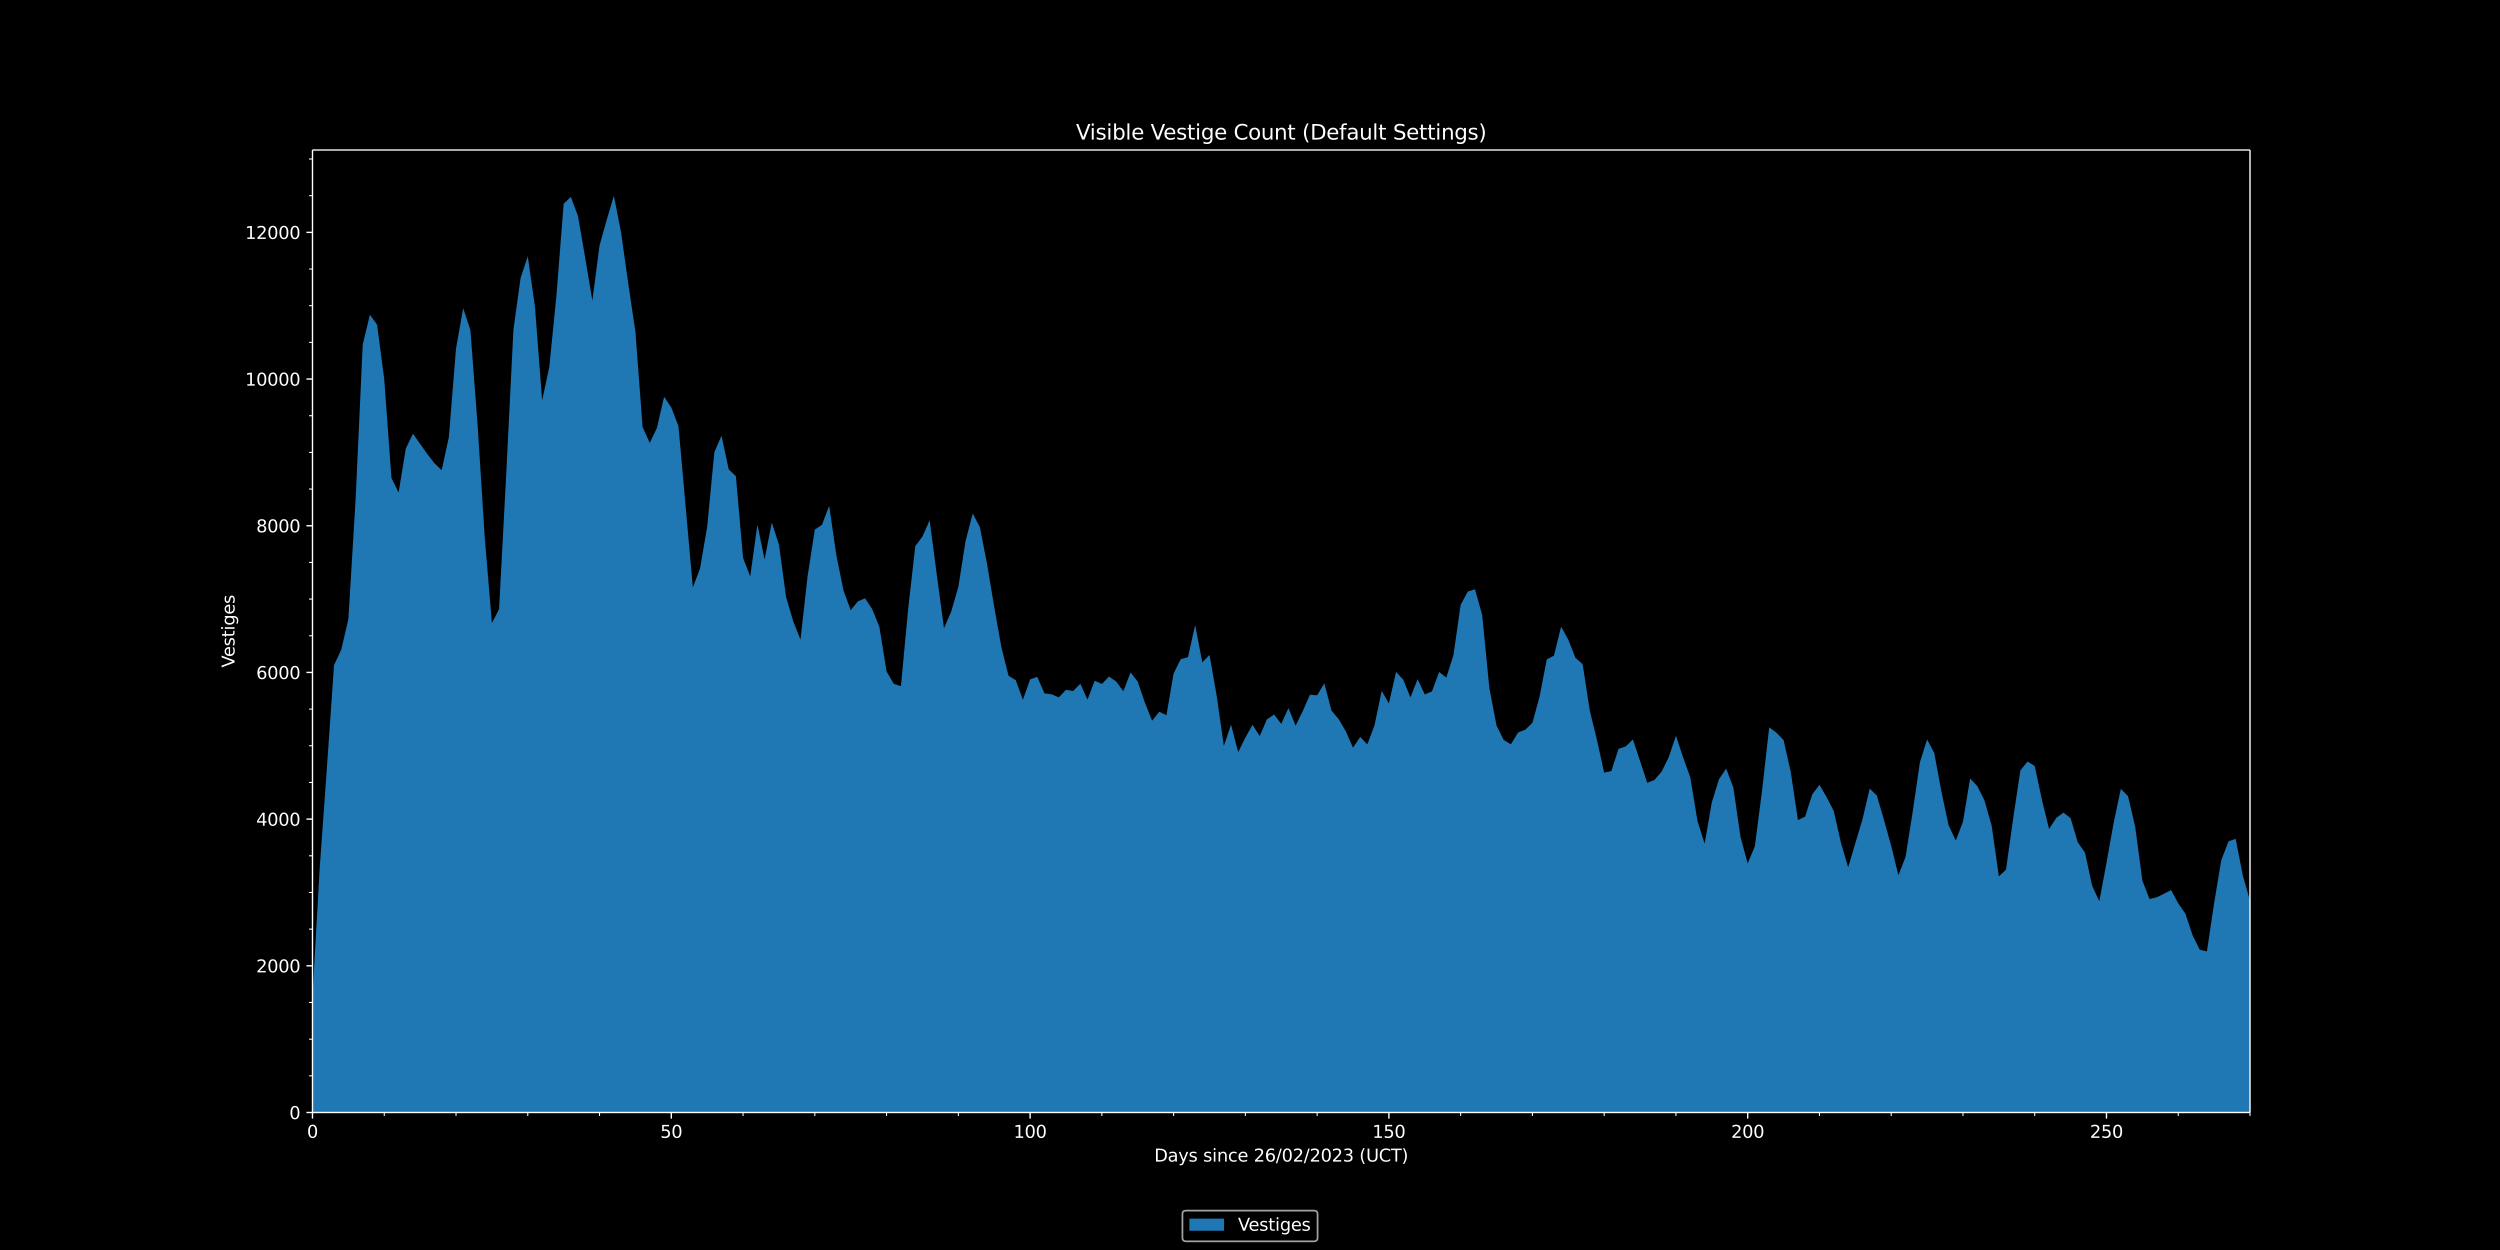<svg xmlns:xlink="http://www.w3.org/1999/xlink" width="1920" height="960" viewBox="0 0 1440 720" xmlns="http://www.w3.org/2000/svg" version="1.1"><defs><style type="text/css">*{stroke-linejoin:round;stroke-linecap:butt}</style></defs><g id="figure_1"><g id="patch_1"><path d="M 0 720 L 1440 720 L 1440 0 L 0 0 z"/></g><g id="axes_1"><g id="patch_2"><path d="M 180 640.8 L 1296 640.8 L 1296 86.4 L 180 86.4 z"/></g><g id="PolyCollection_1"><path d="M 180 573.797 L 180 640.8 L 184.133 640.8 L 188.267 640.8 L 192.4 640.8 L 196.533 640.8 L 200.667 640.8 L 204.8 640.8 L 208.933 640.8 L 213.067 640.8 L 217.2 640.8 L 221.333 640.8 L 225.467 640.8 L 229.6 640.8 L 233.733 640.8 L 237.867 640.8 L 242 640.8 L 246.133 640.8 L 250.267 640.8 L 254.4 640.8 L 258.533 640.8 L 262.667 640.8 L 266.8 640.8 L 270.933 640.8 L 275.067 640.8 L 279.2 640.8 L 283.333 640.8 L 287.467 640.8 L 291.6 640.8 L 295.733 640.8 L 299.867 640.8 L 304 640.8 L 308.133 640.8 L 312.267 640.8 L 316.4 640.8 L 320.533 640.8 L 324.667 640.8 L 328.8 640.8 L 332.933 640.8 L 337.067 640.8 L 341.2 640.8 L 345.333 640.8 L 349.467 640.8 L 353.6 640.8 L 357.733 640.8 L 361.867 640.8 L 366 640.8 L 370.133 640.8 L 374.267 640.8 L 378.4 640.8 L 382.533 640.8 L 386.667 640.8 L 390.8 640.8 L 394.933 640.8 L 399.067 640.8 L 403.2 640.8 L 407.333 640.8 L 411.467 640.8 L 415.6 640.8 L 419.733 640.8 L 423.867 640.8 L 428 640.8 L 432.133 640.8 L 436.267 640.8 L 440.4 640.8 L 444.533 640.8 L 448.667 640.8 L 452.8 640.8 L 456.933 640.8 L 461.067 640.8 L 465.2 640.8 L 469.333 640.8 L 473.467 640.8 L 477.6 640.8 L 481.733 640.8 L 485.867 640.8 L 490 640.8 L 494.133 640.8 L 498.267 640.8 L 502.4 640.8 L 506.533 640.8 L 510.667 640.8 L 514.8 640.8 L 518.933 640.8 L 523.067 640.8 L 527.2 640.8 L 531.333 640.8 L 535.467 640.8 L 539.6 640.8 L 543.733 640.8 L 547.867 640.8 L 552 640.8 L 556.133 640.8 L 560.267 640.8 L 564.4 640.8 L 568.533 640.8 L 572.667 640.8 L 576.8 640.8 L 580.933 640.8 L 585.067 640.8 L 589.2 640.8 L 593.333 640.8 L 597.467 640.8 L 601.6 640.8 L 605.733 640.8 L 609.867 640.8 L 614 640.8 L 618.133 640.8 L 622.267 640.8 L 626.4 640.8 L 630.533 640.8 L 634.667 640.8 L 638.8 640.8 L 642.933 640.8 L 647.067 640.8 L 651.2 640.8 L 655.333 640.8 L 659.467 640.8 L 663.6 640.8 L 667.733 640.8 L 671.867 640.8 L 676 640.8 L 680.133 640.8 L 684.267 640.8 L 688.4 640.8 L 692.533 640.8 L 696.667 640.8 L 700.8 640.8 L 704.933 640.8 L 709.067 640.8 L 713.2 640.8 L 717.333 640.8 L 721.467 640.8 L 725.6 640.8 L 729.733 640.8 L 733.867 640.8 L 738 640.8 L 742.133 640.8 L 746.267 640.8 L 750.4 640.8 L 754.533 640.8 L 758.667 640.8 L 762.8 640.8 L 766.933 640.8 L 771.067 640.8 L 775.2 640.8 L 779.333 640.8 L 783.467 640.8 L 787.6 640.8 L 791.733 640.8 L 795.867 640.8 L 800 640.8 L 804.133 640.8 L 808.267 640.8 L 812.4 640.8 L 816.533 640.8 L 820.667 640.8 L 824.8 640.8 L 828.933 640.8 L 833.067 640.8 L 837.2 640.8 L 841.333 640.8 L 845.467 640.8 L 849.6 640.8 L 853.733 640.8 L 857.867 640.8 L 862 640.8 L 866.133 640.8 L 870.267 640.8 L 874.4 640.8 L 878.533 640.8 L 882.667 640.8 L 886.8 640.8 L 890.933 640.8 L 895.067 640.8 L 899.2 640.8 L 903.333 640.8 L 907.467 640.8 L 911.6 640.8 L 915.733 640.8 L 919.867 640.8 L 924 640.8 L 928.133 640.8 L 932.267 640.8 L 936.4 640.8 L 940.533 640.8 L 944.667 640.8 L 948.8 640.8 L 952.933 640.8 L 957.067 640.8 L 961.2 640.8 L 965.333 640.8 L 969.467 640.8 L 973.6 640.8 L 977.733 640.8 L 981.867 640.8 L 986 640.8 L 990.133 640.8 L 994.267 640.8 L 998.4 640.8 L 1002.533 640.8 L 1006.667 640.8 L 1010.8 640.8 L 1014.933 640.8 L 1019.067 640.8 L 1023.2 640.8 L 1027.333 640.8 L 1031.467 640.8 L 1035.6 640.8 L 1039.733 640.8 L 1043.867 640.8 L 1048 640.8 L 1052.133 640.8 L 1056.267 640.8 L 1060.4 640.8 L 1064.533 640.8 L 1068.667 640.8 L 1072.8 640.8 L 1076.933 640.8 L 1081.067 640.8 L 1085.2 640.8 L 1089.333 640.8 L 1093.467 640.8 L 1097.6 640.8 L 1101.733 640.8 L 1105.867 640.8 L 1110 640.8 L 1114.133 640.8 L 1118.267 640.8 L 1122.4 640.8 L 1126.533 640.8 L 1130.667 640.8 L 1134.8 640.8 L 1138.933 640.8 L 1143.067 640.8 L 1147.2 640.8 L 1151.333 640.8 L 1155.467 640.8 L 1159.6 640.8 L 1163.733 640.8 L 1167.867 640.8 L 1172 640.8 L 1176.133 640.8 L 1180.267 640.8 L 1184.4 640.8 L 1188.533 640.8 L 1192.667 640.8 L 1196.8 640.8 L 1200.933 640.8 L 1205.067 640.8 L 1209.2 640.8 L 1213.333 640.8 L 1217.467 640.8 L 1221.6 640.8 L 1225.733 640.8 L 1229.867 640.8 L 1234 640.8 L 1238.133 640.8 L 1242.267 640.8 L 1246.4 640.8 L 1250.533 640.8 L 1254.667 640.8 L 1258.8 640.8 L 1262.933 640.8 L 1267.067 640.8 L 1271.2 640.8 L 1275.333 640.8 L 1279.467 640.8 L 1283.6 640.8 L 1287.733 640.8 L 1291.867 640.8 L 1296 640.8 L 1300.133 640.8 L 1304.267 640.8 L 1308.4 640.8 L 1312.533 640.8 L 1316.667 640.8 L 1320.8 640.8 L 1324.933 640.8 L 1324.933 515.581 L 1324.933 515.581 L 1320.8 490.655 L 1316.667 496.274 L 1312.533 491.373 L 1308.4 490.655 L 1304.267 503.456 L 1300.133 513.975 L 1296 518.791 L 1291.867 504.301 L 1287.733 483.135 L 1283.6 484.656 L 1279.467 495.429 L 1275.333 520.143 L 1271.2 547.984 L 1267.067 547.054 L 1262.933 538.732 L 1258.8 526.311 L 1254.667 520.312 L 1250.533 512.666 L 1246.4 514.82 L 1242.267 516.848 L 1238.133 517.82 L 1234 507.216 L 1229.867 476.207 L 1225.733 458.59 L 1221.6 454.407 L 1217.467 473.925 L 1213.333 497.034 L 1209.2 519.129 L 1205.067 510.173 L 1200.933 491.077 L 1196.8 485.163 L 1192.667 471.264 L 1188.533 468.053 L 1184.4 471.137 L 1180.267 477.516 L 1176.133 460.618 L 1172 441.226 L 1167.867 438.649 L 1163.733 443.761 L 1159.6 471.264 L 1155.467 500.921 L 1151.333 504.765 L 1147.2 475.615 L 1143.067 461.082 L 1138.933 452.802 L 1134.8 448.366 L 1130.667 473.334 L 1126.533 484.149 L 1122.4 475.362 L 1118.267 456.097 L 1114.133 433.706 L 1110 425.933 L 1105.867 439.072 L 1101.733 467.504 L 1097.6 493.57 L 1093.467 504.132 L 1089.333 487.191 L 1085.2 472.404 L 1081.067 458.252 L 1076.933 454.196 L 1072.8 471.94 L 1068.667 485.67 L 1064.533 499.611 L 1060.4 485.501 L 1056.267 467.208 L 1052.133 459.139 L 1048 452.084 L 1043.867 457.534 L 1039.733 470.419 L 1035.6 472.362 L 1031.467 444.606 L 1027.333 426.271 L 1023.2 422.004 L 1019.067 418.962 L 1014.933 455.421 L 1010.8 487.444 L 1006.667 497.33 L 1002.533 482.079 L 998.4 453.562 L 994.267 442.663 L 990.133 448.873 L 986 462.181 L 981.867 485.966 L 977.733 472.827 L 973.6 447.732 L 969.467 436.241 L 965.333 423.778 L 961.2 436.157 L 957.067 444.479 L 952.933 449.253 L 948.8 450.901 L 944.667 438.311 L 940.533 425.933 L 936.4 429.946 L 932.267 431.341 L 928.133 444.141 L 924 445.029 L 919.867 426.313 L 915.733 409.414 L 911.6 382.588 L 907.467 378.912 L 903.333 368.477 L 899.2 360.915 L 895.067 377.645 L 890.933 379.8 L 886.8 401.219 L 882.667 416.343 L 878.533 420.314 L 874.4 421.92 L 870.267 428.721 L 866.133 426.229 L 862 417.948 L 857.867 396.318 L 853.733 354.198 L 849.6 339.412 L 845.467 340.721 L 841.333 348.368 L 837.2 377.265 L 833.067 390.277 L 828.933 387.066 L 824.8 398.261 L 820.667 399.993 L 816.533 391.206 L 812.4 401.683 L 808.267 391.502 L 804.133 386.981 L 800 405.19 L 795.867 397.923 L 791.733 417.695 L 787.6 428.764 L 783.467 424.497 L 779.333 430.665 L 775.2 421.244 L 771.067 414.231 L 766.933 409.288 L 762.8 393.614 L 758.667 400.5 L 754.533 400.12 L 750.4 409.583 L 746.267 417.991 L 742.133 407.851 L 738 416.977 L 733.867 411.569 L 729.733 414.357 L 725.6 423.99 L 721.467 417.484 L 717.333 424.835 L 713.2 433.199 L 709.067 417.399 L 704.933 429.651 L 700.8 400.712 L 696.667 377.222 L 692.533 381.532 L 688.4 360.028 L 684.267 378.532 L 680.133 379.631 L 676 387.911 L 671.867 411.949 L 667.733 409.964 L 663.6 415.118 L 659.467 404.767 L 655.333 392.6 L 651.2 387.277 L 647.067 398.177 L 642.933 392.558 L 638.8 389.685 L 634.667 393.952 L 630.533 392.093 L 626.4 402.993 L 622.267 393.825 L 618.133 398.008 L 614 397.332 L 609.867 401.683 L 605.733 399.909 L 601.6 399.402 L 597.467 389.854 L 593.333 391.333 L 589.2 403.077 L 585.067 391.755 L 580.933 389.263 L 576.8 372.829 L 572.667 349.593 L 568.533 324.794 L 564.4 303.629 L 560.267 295.771 L 556.133 311.824 L 552 338.102 L 547.867 352.381 L 543.733 361.845 L 539.6 331.089 L 535.467 299.7 L 531.333 309.036 L 527.2 314.571 L 523.067 351.072 L 518.933 395.262 L 514.8 393.868 L 510.667 386.77 L 506.533 361.126 L 502.4 350.86 L 498.267 344.608 L 494.133 346.382 L 490 351.452 L 485.867 340.13 L 481.733 319.767 L 477.6 291.293 L 473.467 302.277 L 469.333 305.023 L 465.2 331.765 L 461.067 368.393 L 456.933 357.958 L 452.8 344.017 L 448.667 313.641 L 444.533 300.967 L 440.4 322.302 L 436.267 302.108 L 432.133 332.018 L 428 321.33 L 423.867 274.309 L 419.733 270.338 L 415.6 250.947 L 411.467 260.41 L 407.333 303.417 L 403.2 327.54 L 399.067 338.355 L 394.933 291.8 L 390.8 245.497 L 386.667 234.724 L 382.533 228.514 L 378.4 246.427 L 374.267 255.129 L 370.133 245.962 L 366 191.125 L 361.867 163.2 L 357.733 133.923 L 353.6 112.8 L 349.467 126.615 L 345.333 141.443 L 341.2 173.128 L 337.067 148.541 L 332.933 124.46 L 328.8 113.391 L 324.667 117.363 L 320.533 169.96 L 316.4 211.319 L 312.267 230.668 L 308.133 176.593 L 304 147.611 L 299.867 160.116 L 295.733 189.816 L 291.6 272.704 L 287.467 350.903 L 283.333 358.845 L 279.2 309.416 L 275.067 244.356 L 270.933 190.069 L 266.8 177.522 L 262.667 200.758 L 258.533 251.876 L 254.4 270.845 L 250.267 266.874 L 246.133 261.509 L 242 255.721 L 237.867 249.806 L 233.733 258.382 L 229.6 283.688 L 225.467 275.323 L 221.333 218.544 L 217.2 187.028 L 213.067 181.24 L 208.933 198.519 L 204.8 288.124 L 200.667 356.648 L 196.533 374.307 L 192.4 383.095 L 188.267 442.578 L 184.133 500.203 L 180 573.797 z" clip-path="url(#p19c251bfdd)" fill="#1f77b4"/></g><g id="matplotlib.axis_1"><g id="xtick_1"><g id="line2d_1"><defs><path id="m63141e4b31" d="M 0 0 L 0 3.5" stroke="#ffffff" stroke-width="0.8"/></defs><g><use xlink:href="#m63141e4b31" x="180" y="640.8" fill="#ffffff" stroke="#ffffff" stroke-width="0.8"/></g></g><g id="text_1"><g transform="translate(176.819 655.398) scale(0.1 -0.1)" fill="#ffffff"><defs><path id="DejaVuSans-30" d="M 2034 4250 Q 1547 4250 1301 3770 Q 1056 3291 1056 2328 Q 1056 1369 1301 889 Q 1547 409 2034 409 Q 2525 409 2770 889 Q 3016 1369 3016 2328 Q 3016 3291 2770 3770 Q 2525 4250 2034 4250 z M 2034 4750 Q 2819 4750 3233 4129 Q 3647 3509 3647 2328 Q 3647 1150 3233 529 Q 2819 -91 2034 -91 Q 1250 -91 836 529 Q 422 1150 422 2328 Q 422 3509 836 4129 Q 1250 4750 2034 4750 z" transform="scale(0.016)"/></defs><use xlink:href="#DejaVuSans-30"/></g></g></g><g id="xtick_2"><g id="line2d_2"><g><use xlink:href="#m63141e4b31" x="386.667" y="640.8" fill="#ffffff" stroke="#ffffff" stroke-width="0.8"/></g></g><g id="text_2"><g transform="translate(380.304 655.398) scale(0.1 -0.1)" fill="#ffffff"><defs><path id="DejaVuSans-35" d="M 691 4666 L 3169 4666 L 3169 4134 L 1269 4134 L 1269 2991 Q 1406 3038 1543 3061 Q 1681 3084 1819 3084 Q 2600 3084 3056 2656 Q 3513 2228 3513 1497 Q 3513 744 3044 326 Q 2575 -91 1722 -91 Q 1428 -91 1123 -41 Q 819 9 494 109 L 494 744 Q 775 591 1075 516 Q 1375 441 1709 441 Q 2250 441 2565 725 Q 2881 1009 2881 1497 Q 2881 1984 2565 2268 Q 2250 2553 1709 2553 Q 1456 2553 1204 2497 Q 953 2441 691 2322 L 691 4666 z" transform="scale(0.016)"/></defs><use xlink:href="#DejaVuSans-35"/><use xlink:href="#DejaVuSans-30" x="63.623"/></g></g></g><g id="xtick_3"><g id="line2d_3"><g><use xlink:href="#m63141e4b31" x="593.333" y="640.8" fill="#ffffff" stroke="#ffffff" stroke-width="0.8"/></g></g><g id="text_3"><g transform="translate(583.79 655.398) scale(0.1 -0.1)" fill="#ffffff"><defs><path id="DejaVuSans-31" d="M 794 531 L 1825 531 L 1825 4091 L 703 3866 L 703 4441 L 1819 4666 L 2450 4666 L 2450 531 L 3481 531 L 3481 0 L 794 0 L 794 531 z" transform="scale(0.016)"/></defs><use xlink:href="#DejaVuSans-31"/><use xlink:href="#DejaVuSans-30" x="63.623"/><use xlink:href="#DejaVuSans-30" x="127.246"/></g></g></g><g id="xtick_4"><g id="line2d_4"><g><use xlink:href="#m63141e4b31" x="800" y="640.8" fill="#ffffff" stroke="#ffffff" stroke-width="0.8"/></g></g><g id="text_4"><g transform="translate(790.456 655.398) scale(0.1 -0.1)" fill="#ffffff"><use xlink:href="#DejaVuSans-31"/><use xlink:href="#DejaVuSans-35" x="63.623"/><use xlink:href="#DejaVuSans-30" x="127.246"/></g></g></g><g id="xtick_5"><g id="line2d_5"><g><use xlink:href="#m63141e4b31" x="1006.667" y="640.8" fill="#ffffff" stroke="#ffffff" stroke-width="0.8"/></g></g><g id="text_5"><g transform="translate(997.123 655.398) scale(0.1 -0.1)" fill="#ffffff"><defs><path id="DejaVuSans-32" d="M 1228 531 L 3431 531 L 3431 0 L 469 0 L 469 531 Q 828 903 1448 1529 Q 2069 2156 2228 2338 Q 2531 2678 2651 2914 Q 2772 3150 2772 3378 Q 2772 3750 2511 3984 Q 2250 4219 1831 4219 Q 1534 4219 1204 4116 Q 875 4013 500 3803 L 500 4441 Q 881 4594 1212 4672 Q 1544 4750 1819 4750 Q 2544 4750 2975 4387 Q 3406 4025 3406 3419 Q 3406 3131 3298 2873 Q 3191 2616 2906 2266 Q 2828 2175 2409 1742 Q 1991 1309 1228 531 z" transform="scale(0.016)"/></defs><use xlink:href="#DejaVuSans-32"/><use xlink:href="#DejaVuSans-30" x="63.623"/><use xlink:href="#DejaVuSans-30" x="127.246"/></g></g></g><g id="xtick_6"><g id="line2d_6"><g><use xlink:href="#m63141e4b31" x="1213.333" y="640.8" fill="#ffffff" stroke="#ffffff" stroke-width="0.8"/></g></g><g id="text_6"><g transform="translate(1203.79 655.398) scale(0.1 -0.1)" fill="#ffffff"><use xlink:href="#DejaVuSans-32"/><use xlink:href="#DejaVuSans-35" x="63.623"/><use xlink:href="#DejaVuSans-30" x="127.246"/></g></g></g><g id="xtick_7"><g id="line2d_7"><defs><path id="mf865372ef3" d="M 0 0 L 0 2" stroke="#ffffff" stroke-width="0.6"/></defs><g><use xlink:href="#mf865372ef3" x="221.333" y="640.8" fill="#ffffff" stroke="#ffffff" stroke-width="0.6"/></g></g></g><g id="xtick_8"><g id="line2d_8"><g><use xlink:href="#mf865372ef3" x="262.667" y="640.8" fill="#ffffff" stroke="#ffffff" stroke-width="0.6"/></g></g></g><g id="xtick_9"><g id="line2d_9"><g><use xlink:href="#mf865372ef3" x="304" y="640.8" fill="#ffffff" stroke="#ffffff" stroke-width="0.6"/></g></g></g><g id="xtick_10"><g id="line2d_10"><g><use xlink:href="#mf865372ef3" x="345.333" y="640.8" fill="#ffffff" stroke="#ffffff" stroke-width="0.6"/></g></g></g><g id="xtick_11"><g id="line2d_11"><g><use xlink:href="#mf865372ef3" x="428" y="640.8" fill="#ffffff" stroke="#ffffff" stroke-width="0.6"/></g></g></g><g id="xtick_12"><g id="line2d_12"><g><use xlink:href="#mf865372ef3" x="469.333" y="640.8" fill="#ffffff" stroke="#ffffff" stroke-width="0.6"/></g></g></g><g id="xtick_13"><g id="line2d_13"><g><use xlink:href="#mf865372ef3" x="510.667" y="640.8" fill="#ffffff" stroke="#ffffff" stroke-width="0.6"/></g></g></g><g id="xtick_14"><g id="line2d_14"><g><use xlink:href="#mf865372ef3" x="552" y="640.8" fill="#ffffff" stroke="#ffffff" stroke-width="0.6"/></g></g></g><g id="xtick_15"><g id="line2d_15"><g><use xlink:href="#mf865372ef3" x="634.667" y="640.8" fill="#ffffff" stroke="#ffffff" stroke-width="0.6"/></g></g></g><g id="xtick_16"><g id="line2d_16"><g><use xlink:href="#mf865372ef3" x="676" y="640.8" fill="#ffffff" stroke="#ffffff" stroke-width="0.6"/></g></g></g><g id="xtick_17"><g id="line2d_17"><g><use xlink:href="#mf865372ef3" x="717.333" y="640.8" fill="#ffffff" stroke="#ffffff" stroke-width="0.6"/></g></g></g><g id="xtick_18"><g id="line2d_18"><g><use xlink:href="#mf865372ef3" x="758.667" y="640.8" fill="#ffffff" stroke="#ffffff" stroke-width="0.6"/></g></g></g><g id="xtick_19"><g id="line2d_19"><g><use xlink:href="#mf865372ef3" x="841.333" y="640.8" fill="#ffffff" stroke="#ffffff" stroke-width="0.6"/></g></g></g><g id="xtick_20"><g id="line2d_20"><g><use xlink:href="#mf865372ef3" x="882.667" y="640.8" fill="#ffffff" stroke="#ffffff" stroke-width="0.6"/></g></g></g><g id="xtick_21"><g id="line2d_21"><g><use xlink:href="#mf865372ef3" x="924" y="640.8" fill="#ffffff" stroke="#ffffff" stroke-width="0.6"/></g></g></g><g id="xtick_22"><g id="line2d_22"><g><use xlink:href="#mf865372ef3" x="965.333" y="640.8" fill="#ffffff" stroke="#ffffff" stroke-width="0.6"/></g></g></g><g id="xtick_23"><g id="line2d_23"><g><use xlink:href="#mf865372ef3" x="1048" y="640.8" fill="#ffffff" stroke="#ffffff" stroke-width="0.6"/></g></g></g><g id="xtick_24"><g id="line2d_24"><g><use xlink:href="#mf865372ef3" x="1089.333" y="640.8" fill="#ffffff" stroke="#ffffff" stroke-width="0.6"/></g></g></g><g id="xtick_25"><g id="line2d_25"><g><use xlink:href="#mf865372ef3" x="1130.667" y="640.8" fill="#ffffff" stroke="#ffffff" stroke-width="0.6"/></g></g></g><g id="xtick_26"><g id="line2d_26"><g><use xlink:href="#mf865372ef3" x="1172" y="640.8" fill="#ffffff" stroke="#ffffff" stroke-width="0.6"/></g></g></g><g id="xtick_27"><g id="line2d_27"><g><use xlink:href="#mf865372ef3" x="1254.667" y="640.8" fill="#ffffff" stroke="#ffffff" stroke-width="0.6"/></g></g></g><g id="xtick_28"><g id="line2d_28"><g><use xlink:href="#mf865372ef3" x="1296" y="640.8" fill="#ffffff" stroke="#ffffff" stroke-width="0.6"/></g></g></g><g id="text_7"><g transform="translate(664.841 669.077) scale(0.1 -0.1)" fill="#ffffff"><defs><path id="DejaVuSans-44" d="M 1259 4147 L 1259 519 L 2022 519 Q 2988 519 3436 956 Q 3884 1394 3884 2338 Q 3884 3275 3436 3711 Q 2988 4147 2022 4147 L 1259 4147 z M 628 4666 L 1925 4666 Q 3281 4666 3915 4102 Q 4550 3538 4550 2338 Q 4550 1131 3912 565 Q 3275 0 1925 0 L 628 0 L 628 4666 z" transform="scale(0.016)"/><path id="DejaVuSans-61" d="M 2194 1759 Q 1497 1759 1228 1600 Q 959 1441 959 1056 Q 959 750 1161 570 Q 1363 391 1709 391 Q 2188 391 2477 730 Q 2766 1069 2766 1631 L 2766 1759 L 2194 1759 z M 3341 1997 L 3341 0 L 2766 0 L 2766 531 Q 2569 213 2275 61 Q 1981 -91 1556 -91 Q 1019 -91 701 211 Q 384 513 384 1019 Q 384 1609 779 1909 Q 1175 2209 1959 2209 L 2766 2209 L 2766 2266 Q 2766 2663 2505 2880 Q 2244 3097 1772 3097 Q 1472 3097 1187 3025 Q 903 2953 641 2809 L 641 3341 Q 956 3463 1253 3523 Q 1550 3584 1831 3584 Q 2591 3584 2966 3190 Q 3341 2797 3341 1997 z" transform="scale(0.016)"/><path id="DejaVuSans-79" d="M 2059 -325 Q 1816 -950 1584 -1140 Q 1353 -1331 966 -1331 L 506 -1331 L 506 -850 L 844 -850 Q 1081 -850 1212 -737 Q 1344 -625 1503 -206 L 1606 56 L 191 3500 L 800 3500 L 1894 763 L 2988 3500 L 3597 3500 L 2059 -325 z" transform="scale(0.016)"/><path id="DejaVuSans-73" d="M 2834 3397 L 2834 2853 Q 2591 2978 2328 3040 Q 2066 3103 1784 3103 Q 1356 3103 1142 2972 Q 928 2841 928 2578 Q 928 2378 1081 2264 Q 1234 2150 1697 2047 L 1894 2003 Q 2506 1872 2764 1633 Q 3022 1394 3022 966 Q 3022 478 2636 193 Q 2250 -91 1575 -91 Q 1294 -91 989 -36 Q 684 19 347 128 L 347 722 Q 666 556 975 473 Q 1284 391 1588 391 Q 1994 391 2212 530 Q 2431 669 2431 922 Q 2431 1156 2273 1281 Q 2116 1406 1581 1522 L 1381 1569 Q 847 1681 609 1914 Q 372 2147 372 2553 Q 372 3047 722 3315 Q 1072 3584 1716 3584 Q 2034 3584 2315 3537 Q 2597 3491 2834 3397 z" transform="scale(0.016)"/><path id="DejaVuSans-20" transform="scale(0.016)"/><path id="DejaVuSans-69" d="M 603 3500 L 1178 3500 L 1178 0 L 603 0 L 603 3500 z M 603 4863 L 1178 4863 L 1178 4134 L 603 4134 L 603 4863 z" transform="scale(0.016)"/><path id="DejaVuSans-6e" d="M 3513 2113 L 3513 0 L 2938 0 L 2938 2094 Q 2938 2591 2744 2837 Q 2550 3084 2163 3084 Q 1697 3084 1428 2787 Q 1159 2491 1159 1978 L 1159 0 L 581 0 L 581 3500 L 1159 3500 L 1159 2956 Q 1366 3272 1645 3428 Q 1925 3584 2291 3584 Q 2894 3584 3203 3211 Q 3513 2838 3513 2113 z" transform="scale(0.016)"/><path id="DejaVuSans-63" d="M 3122 3366 L 3122 2828 Q 2878 2963 2633 3030 Q 2388 3097 2138 3097 Q 1578 3097 1268 2742 Q 959 2388 959 1747 Q 959 1106 1268 751 Q 1578 397 2138 397 Q 2388 397 2633 464 Q 2878 531 3122 666 L 3122 134 Q 2881 22 2623 -34 Q 2366 -91 2075 -91 Q 1284 -91 818 406 Q 353 903 353 1747 Q 353 2603 823 3093 Q 1294 3584 2113 3584 Q 2378 3584 2631 3529 Q 2884 3475 3122 3366 z" transform="scale(0.016)"/><path id="DejaVuSans-65" d="M 3597 1894 L 3597 1613 L 953 1613 Q 991 1019 1311 708 Q 1631 397 2203 397 Q 2534 397 2845 478 Q 3156 559 3463 722 L 3463 178 Q 3153 47 2828 -22 Q 2503 -91 2169 -91 Q 1331 -91 842 396 Q 353 884 353 1716 Q 353 2575 817 3079 Q 1281 3584 2069 3584 Q 2775 3584 3186 3129 Q 3597 2675 3597 1894 z M 3022 2063 Q 3016 2534 2758 2815 Q 2500 3097 2075 3097 Q 1594 3097 1305 2825 Q 1016 2553 972 2059 L 3022 2063 z" transform="scale(0.016)"/><path id="DejaVuSans-36" d="M 2113 2584 Q 1688 2584 1439 2293 Q 1191 2003 1191 1497 Q 1191 994 1439 701 Q 1688 409 2113 409 Q 2538 409 2786 701 Q 3034 994 3034 1497 Q 3034 2003 2786 2293 Q 2538 2584 2113 2584 z M 3366 4563 L 3366 3988 Q 3128 4100 2886 4159 Q 2644 4219 2406 4219 Q 1781 4219 1451 3797 Q 1122 3375 1075 2522 Q 1259 2794 1537 2939 Q 1816 3084 2150 3084 Q 2853 3084 3261 2657 Q 3669 2231 3669 1497 Q 3669 778 3244 343 Q 2819 -91 2113 -91 Q 1303 -91 875 529 Q 447 1150 447 2328 Q 447 3434 972 4092 Q 1497 4750 2381 4750 Q 2619 4750 2861 4703 Q 3103 4656 3366 4563 z" transform="scale(0.016)"/><path id="DejaVuSans-2f" d="M 1625 4666 L 2156 4666 L 531 -594 L 0 -594 L 1625 4666 z" transform="scale(0.016)"/><path id="DejaVuSans-33" d="M 2597 2516 Q 3050 2419 3304 2112 Q 3559 1806 3559 1356 Q 3559 666 3084 287 Q 2609 -91 1734 -91 Q 1441 -91 1130 -33 Q 819 25 488 141 L 488 750 Q 750 597 1062 519 Q 1375 441 1716 441 Q 2309 441 2620 675 Q 2931 909 2931 1356 Q 2931 1769 2642 2001 Q 2353 2234 1838 2234 L 1294 2234 L 1294 2753 L 1863 2753 Q 2328 2753 2575 2939 Q 2822 3125 2822 3475 Q 2822 3834 2567 4026 Q 2313 4219 1838 4219 Q 1578 4219 1281 4162 Q 984 4106 628 3988 L 628 4550 Q 988 4650 1302 4700 Q 1616 4750 1894 4750 Q 2613 4750 3031 4423 Q 3450 4097 3450 3541 Q 3450 3153 3228 2886 Q 3006 2619 2597 2516 z" transform="scale(0.016)"/><path id="DejaVuSans-28" d="M 1984 4856 Q 1566 4138 1362 3434 Q 1159 2731 1159 2009 Q 1159 1288 1364 580 Q 1569 -128 1984 -844 L 1484 -844 Q 1016 -109 783 600 Q 550 1309 550 2009 Q 550 2706 781 3412 Q 1013 4119 1484 4856 L 1984 4856 z" transform="scale(0.016)"/><path id="DejaVuSans-55" d="M 556 4666 L 1191 4666 L 1191 1831 Q 1191 1081 1462 751 Q 1734 422 2344 422 Q 2950 422 3222 751 Q 3494 1081 3494 1831 L 3494 4666 L 4128 4666 L 4128 1753 Q 4128 841 3676 375 Q 3225 -91 2344 -91 Q 1459 -91 1007 375 Q 556 841 556 1753 L 556 4666 z" transform="scale(0.016)"/><path id="DejaVuSans-43" d="M 4122 4306 L 4122 3641 Q 3803 3938 3442 4084 Q 3081 4231 2675 4231 Q 1875 4231 1450 3742 Q 1025 3253 1025 2328 Q 1025 1406 1450 917 Q 1875 428 2675 428 Q 3081 428 3442 575 Q 3803 722 4122 1019 L 4122 359 Q 3791 134 3420 21 Q 3050 -91 2638 -91 Q 1578 -91 968 557 Q 359 1206 359 2328 Q 359 3453 968 4101 Q 1578 4750 2638 4750 Q 3056 4750 3426 4639 Q 3797 4528 4122 4306 z" transform="scale(0.016)"/><path id="DejaVuSans-54" d="M -19 4666 L 3928 4666 L 3928 4134 L 2272 4134 L 2272 0 L 1638 0 L 1638 4134 L -19 4134 L -19 4666 z" transform="scale(0.016)"/><path id="DejaVuSans-29" d="M 513 4856 L 1013 4856 Q 1481 4119 1714 3412 Q 1947 2706 1947 2009 Q 1947 1309 1714 600 Q 1481 -109 1013 -844 L 513 -844 Q 928 -128 1133 580 Q 1338 1288 1338 2009 Q 1338 2731 1133 3434 Q 928 4138 513 4856 z" transform="scale(0.016)"/></defs><use xlink:href="#DejaVuSans-44"/><use xlink:href="#DejaVuSans-61" x="77.002"/><use xlink:href="#DejaVuSans-79" x="138.281"/><use xlink:href="#DejaVuSans-73" x="197.461"/><use xlink:href="#DejaVuSans-20" x="249.561"/><use xlink:href="#DejaVuSans-73" x="281.348"/><use xlink:href="#DejaVuSans-69" x="333.447"/><use xlink:href="#DejaVuSans-6e" x="361.23"/><use xlink:href="#DejaVuSans-63" x="424.609"/><use xlink:href="#DejaVuSans-65" x="479.59"/><use xlink:href="#DejaVuSans-20" x="541.113"/><use xlink:href="#DejaVuSans-32" x="572.9"/><use xlink:href="#DejaVuSans-36" x="636.523"/><use xlink:href="#DejaVuSans-2f" x="700.146"/><use xlink:href="#DejaVuSans-30" x="733.838"/><use xlink:href="#DejaVuSans-32" x="797.461"/><use xlink:href="#DejaVuSans-2f" x="861.084"/><use xlink:href="#DejaVuSans-32" x="894.775"/><use xlink:href="#DejaVuSans-30" x="958.398"/><use xlink:href="#DejaVuSans-32" x="1022.021"/><use xlink:href="#DejaVuSans-33" x="1085.645"/><use xlink:href="#DejaVuSans-20" x="1149.268"/><use xlink:href="#DejaVuSans-28" x="1181.055"/><use xlink:href="#DejaVuSans-55" x="1220.068"/><use xlink:href="#DejaVuSans-43" x="1293.262"/><use xlink:href="#DejaVuSans-54" x="1363.086"/><use xlink:href="#DejaVuSans-29" x="1424.17"/></g></g></g><g id="matplotlib.axis_2"><g id="ytick_1"><g id="line2d_29"><defs><path id="mc128a38f95" d="M 0 0 L -3.5 0" stroke="#ffffff" stroke-width="0.8"/></defs><g><use xlink:href="#mc128a38f95" x="180" y="640.8" fill="#ffffff" stroke="#ffffff" stroke-width="0.8"/></g></g><g id="text_8"><g transform="translate(166.637 644.599) scale(0.1 -0.1)" fill="#ffffff"><use xlink:href="#DejaVuSans-30"/></g></g></g><g id="ytick_2"><g id="line2d_30"><g><use xlink:href="#mc128a38f95" x="180" y="556.306" fill="#ffffff" stroke="#ffffff" stroke-width="0.8"/></g></g><g id="text_9"><g transform="translate(147.55 560.106) scale(0.1 -0.1)" fill="#ffffff"><use xlink:href="#DejaVuSans-32"/><use xlink:href="#DejaVuSans-30" x="63.623"/><use xlink:href="#DejaVuSans-30" x="127.246"/><use xlink:href="#DejaVuSans-30" x="190.869"/></g></g></g><g id="ytick_3"><g id="line2d_31"><g><use xlink:href="#mc128a38f95" x="180" y="471.813" fill="#ffffff" stroke="#ffffff" stroke-width="0.8"/></g></g><g id="text_10"><g transform="translate(147.55 475.612) scale(0.1 -0.1)" fill="#ffffff"><defs><path id="DejaVuSans-34" d="M 2419 4116 L 825 1625 L 2419 1625 L 2419 4116 z M 2253 4666 L 3047 4666 L 3047 1625 L 3713 1625 L 3713 1100 L 3047 1100 L 3047 0 L 2419 0 L 2419 1100 L 313 1100 L 313 1709 L 2253 4666 z" transform="scale(0.016)"/></defs><use xlink:href="#DejaVuSans-34"/><use xlink:href="#DejaVuSans-30" x="63.623"/><use xlink:href="#DejaVuSans-30" x="127.246"/><use xlink:href="#DejaVuSans-30" x="190.869"/></g></g></g><g id="ytick_4"><g id="line2d_32"><g><use xlink:href="#mc128a38f95" x="180" y="387.319" fill="#ffffff" stroke="#ffffff" stroke-width="0.8"/></g></g><g id="text_11"><g transform="translate(147.55 391.119) scale(0.1 -0.1)" fill="#ffffff"><use xlink:href="#DejaVuSans-36"/><use xlink:href="#DejaVuSans-30" x="63.623"/><use xlink:href="#DejaVuSans-30" x="127.246"/><use xlink:href="#DejaVuSans-30" x="190.869"/></g></g></g><g id="ytick_5"><g id="line2d_33"><g><use xlink:href="#mc128a38f95" x="180" y="302.826" fill="#ffffff" stroke="#ffffff" stroke-width="0.8"/></g></g><g id="text_12"><g transform="translate(147.55 306.625) scale(0.1 -0.1)" fill="#ffffff"><defs><path id="DejaVuSans-38" d="M 2034 2216 Q 1584 2216 1326 1975 Q 1069 1734 1069 1313 Q 1069 891 1326 650 Q 1584 409 2034 409 Q 2484 409 2743 651 Q 3003 894 3003 1313 Q 3003 1734 2745 1975 Q 2488 2216 2034 2216 z M 1403 2484 Q 997 2584 770 2862 Q 544 3141 544 3541 Q 544 4100 942 4425 Q 1341 4750 2034 4750 Q 2731 4750 3128 4425 Q 3525 4100 3525 3541 Q 3525 3141 3298 2862 Q 3072 2584 2669 2484 Q 3125 2378 3379 2068 Q 3634 1759 3634 1313 Q 3634 634 3220 271 Q 2806 -91 2034 -91 Q 1263 -91 848 271 Q 434 634 434 1313 Q 434 1759 690 2068 Q 947 2378 1403 2484 z M 1172 3481 Q 1172 3119 1398 2916 Q 1625 2713 2034 2713 Q 2441 2713 2670 2916 Q 2900 3119 2900 3481 Q 2900 3844 2670 4047 Q 2441 4250 2034 4250 Q 1625 4250 1398 4047 Q 1172 3844 1172 3481 z" transform="scale(0.016)"/></defs><use xlink:href="#DejaVuSans-38"/><use xlink:href="#DejaVuSans-30" x="63.623"/><use xlink:href="#DejaVuSans-30" x="127.246"/><use xlink:href="#DejaVuSans-30" x="190.869"/></g></g></g><g id="ytick_6"><g id="line2d_34"><g><use xlink:href="#mc128a38f95" x="180" y="218.332" fill="#ffffff" stroke="#ffffff" stroke-width="0.8"/></g></g><g id="text_13"><g transform="translate(141.188 222.132) scale(0.1 -0.1)" fill="#ffffff"><use xlink:href="#DejaVuSans-31"/><use xlink:href="#DejaVuSans-30" x="63.623"/><use xlink:href="#DejaVuSans-30" x="127.246"/><use xlink:href="#DejaVuSans-30" x="190.869"/><use xlink:href="#DejaVuSans-30" x="254.492"/></g></g></g><g id="ytick_7"><g id="line2d_35"><g><use xlink:href="#mc128a38f95" x="180" y="133.839" fill="#ffffff" stroke="#ffffff" stroke-width="0.8"/></g></g><g id="text_14"><g transform="translate(141.188 137.638) scale(0.1 -0.1)" fill="#ffffff"><use xlink:href="#DejaVuSans-31"/><use xlink:href="#DejaVuSans-32" x="63.623"/><use xlink:href="#DejaVuSans-30" x="127.246"/><use xlink:href="#DejaVuSans-30" x="190.869"/><use xlink:href="#DejaVuSans-30" x="254.492"/></g></g></g><g id="ytick_8"><g id="line2d_36"><defs><path id="mbdafcafb1b" d="M 0 0 L -2 0" stroke="#ffffff" stroke-width="0.6"/></defs><g><use xlink:href="#mbdafcafb1b" x="180" y="619.677" fill="#ffffff" stroke="#ffffff" stroke-width="0.6"/></g></g></g><g id="ytick_9"><g id="line2d_37"><g><use xlink:href="#mbdafcafb1b" x="180" y="598.553" fill="#ffffff" stroke="#ffffff" stroke-width="0.6"/></g></g></g><g id="ytick_10"><g id="line2d_38"><g><use xlink:href="#mbdafcafb1b" x="180" y="577.43" fill="#ffffff" stroke="#ffffff" stroke-width="0.6"/></g></g></g><g id="ytick_11"><g id="line2d_39"><g><use xlink:href="#mbdafcafb1b" x="180" y="535.183" fill="#ffffff" stroke="#ffffff" stroke-width="0.6"/></g></g></g><g id="ytick_12"><g id="line2d_40"><g><use xlink:href="#mbdafcafb1b" x="180" y="514.06" fill="#ffffff" stroke="#ffffff" stroke-width="0.6"/></g></g></g><g id="ytick_13"><g id="line2d_41"><g><use xlink:href="#mbdafcafb1b" x="180" y="492.936" fill="#ffffff" stroke="#ffffff" stroke-width="0.6"/></g></g></g><g id="ytick_14"><g id="line2d_42"><g><use xlink:href="#mbdafcafb1b" x="180" y="450.69" fill="#ffffff" stroke="#ffffff" stroke-width="0.6"/></g></g></g><g id="ytick_15"><g id="line2d_43"><g><use xlink:href="#mbdafcafb1b" x="180" y="429.566" fill="#ffffff" stroke="#ffffff" stroke-width="0.6"/></g></g></g><g id="ytick_16"><g id="line2d_44"><g><use xlink:href="#mbdafcafb1b" x="180" y="408.443" fill="#ffffff" stroke="#ffffff" stroke-width="0.6"/></g></g></g><g id="ytick_17"><g id="line2d_45"><g><use xlink:href="#mbdafcafb1b" x="180" y="366.196" fill="#ffffff" stroke="#ffffff" stroke-width="0.6"/></g></g></g><g id="ytick_18"><g id="line2d_46"><g><use xlink:href="#mbdafcafb1b" x="180" y="345.073" fill="#ffffff" stroke="#ffffff" stroke-width="0.6"/></g></g></g><g id="ytick_19"><g id="line2d_47"><g><use xlink:href="#mbdafcafb1b" x="180" y="323.949" fill="#ffffff" stroke="#ffffff" stroke-width="0.6"/></g></g></g><g id="ytick_20"><g id="line2d_48"><g><use xlink:href="#mbdafcafb1b" x="180" y="281.703" fill="#ffffff" stroke="#ffffff" stroke-width="0.6"/></g></g></g><g id="ytick_21"><g id="line2d_49"><g><use xlink:href="#mbdafcafb1b" x="180" y="260.579" fill="#ffffff" stroke="#ffffff" stroke-width="0.6"/></g></g></g><g id="ytick_22"><g id="line2d_50"><g><use xlink:href="#mbdafcafb1b" x="180" y="239.456" fill="#ffffff" stroke="#ffffff" stroke-width="0.6"/></g></g></g><g id="ytick_23"><g id="line2d_51"><g><use xlink:href="#mbdafcafb1b" x="180" y="197.209" fill="#ffffff" stroke="#ffffff" stroke-width="0.6"/></g></g></g><g id="ytick_24"><g id="line2d_52"><g><use xlink:href="#mbdafcafb1b" x="180" y="176.086" fill="#ffffff" stroke="#ffffff" stroke-width="0.6"/></g></g></g><g id="ytick_25"><g id="line2d_53"><g><use xlink:href="#mbdafcafb1b" x="180" y="154.962" fill="#ffffff" stroke="#ffffff" stroke-width="0.6"/></g></g></g><g id="ytick_26"><g id="line2d_54"><g><use xlink:href="#mbdafcafb1b" x="180" y="112.716" fill="#ffffff" stroke="#ffffff" stroke-width="0.6"/></g></g></g><g id="ytick_27"><g id="line2d_55"><g><use xlink:href="#mbdafcafb1b" x="180" y="91.592" fill="#ffffff" stroke="#ffffff" stroke-width="0.6"/></g></g></g><g id="text_15"><g transform="translate(135.108 384.519) rotate(-90) scale(0.1 -0.1)" fill="#ffffff"><defs><path id="DejaVuSans-56" d="M 1831 0 L 50 4666 L 709 4666 L 2188 738 L 3669 4666 L 4325 4666 L 2547 0 L 1831 0 z" transform="scale(0.016)"/><path id="DejaVuSans-74" d="M 1172 4494 L 1172 3500 L 2356 3500 L 2356 3053 L 1172 3053 L 1172 1153 Q 1172 725 1289 603 Q 1406 481 1766 481 L 2356 481 L 2356 0 L 1766 0 Q 1100 0 847 248 Q 594 497 594 1153 L 594 3053 L 172 3053 L 172 3500 L 594 3500 L 594 4494 L 1172 4494 z" transform="scale(0.016)"/><path id="DejaVuSans-67" d="M 2906 1791 Q 2906 2416 2648 2759 Q 2391 3103 1925 3103 Q 1463 3103 1205 2759 Q 947 2416 947 1791 Q 947 1169 1205 825 Q 1463 481 1925 481 Q 2391 481 2648 825 Q 2906 1169 2906 1791 z M 3481 434 Q 3481 -459 3084 -895 Q 2688 -1331 1869 -1331 Q 1566 -1331 1297 -1286 Q 1028 -1241 775 -1147 L 775 -588 Q 1028 -725 1275 -790 Q 1522 -856 1778 -856 Q 2344 -856 2625 -561 Q 2906 -266 2906 331 L 2906 616 Q 2728 306 2450 153 Q 2172 0 1784 0 Q 1141 0 747 490 Q 353 981 353 1791 Q 353 2603 747 3093 Q 1141 3584 1784 3584 Q 2172 3584 2450 3431 Q 2728 3278 2906 2969 L 2906 3500 L 3481 3500 L 3481 434 z" transform="scale(0.016)"/></defs><use xlink:href="#DejaVuSans-56"/><use xlink:href="#DejaVuSans-65" x="60.658"/><use xlink:href="#DejaVuSans-73" x="122.182"/><use xlink:href="#DejaVuSans-74" x="174.281"/><use xlink:href="#DejaVuSans-69" x="213.49"/><use xlink:href="#DejaVuSans-67" x="241.273"/><use xlink:href="#DejaVuSans-65" x="304.75"/><use xlink:href="#DejaVuSans-73" x="366.273"/></g></g></g><g id="patch_3"><path d="M 180 640.8 L 180 86.4" fill="none" stroke="#ffffff" stroke-width="0.8" stroke-linejoin="miter" stroke-linecap="square"/></g><g id="patch_4"><path d="M 1296 640.8 L 1296 86.4" fill="none" stroke="#ffffff" stroke-width="0.8" stroke-linejoin="miter" stroke-linecap="square"/></g><g id="patch_5"><path d="M 180 640.8 L 1296 640.8" fill="none" stroke="#ffffff" stroke-width="0.8" stroke-linejoin="miter" stroke-linecap="square"/></g><g id="patch_6"><path d="M 180 86.4 L 1296 86.4" fill="none" stroke="#ffffff" stroke-width="0.8" stroke-linejoin="miter" stroke-linecap="square"/></g><g id="text_16"><g transform="translate(619.767 80.4) scale(0.12 -0.12)" fill="#ffffff"><defs><path id="DejaVuSans-62" d="M 3116 1747 Q 3116 2381 2855 2742 Q 2594 3103 2138 3103 Q 1681 3103 1420 2742 Q 1159 2381 1159 1747 Q 1159 1113 1420 752 Q 1681 391 2138 391 Q 2594 391 2855 752 Q 3116 1113 3116 1747 z M 1159 2969 Q 1341 3281 1617 3432 Q 1894 3584 2278 3584 Q 2916 3584 3314 3078 Q 3713 2572 3713 1747 Q 3713 922 3314 415 Q 2916 -91 2278 -91 Q 1894 -91 1617 61 Q 1341 213 1159 525 L 1159 0 L 581 0 L 581 4863 L 1159 4863 L 1159 2969 z" transform="scale(0.016)"/><path id="DejaVuSans-6c" d="M 603 4863 L 1178 4863 L 1178 0 L 603 0 L 603 4863 z" transform="scale(0.016)"/><path id="DejaVuSans-6f" d="M 1959 3097 Q 1497 3097 1228 2736 Q 959 2375 959 1747 Q 959 1119 1226 758 Q 1494 397 1959 397 Q 2419 397 2687 759 Q 2956 1122 2956 1747 Q 2956 2369 2687 2733 Q 2419 3097 1959 3097 z M 1959 3584 Q 2709 3584 3137 3096 Q 3566 2609 3566 1747 Q 3566 888 3137 398 Q 2709 -91 1959 -91 Q 1206 -91 779 398 Q 353 888 353 1747 Q 353 2609 779 3096 Q 1206 3584 1959 3584 z" transform="scale(0.016)"/><path id="DejaVuSans-75" d="M 544 1381 L 544 3500 L 1119 3500 L 1119 1403 Q 1119 906 1312 657 Q 1506 409 1894 409 Q 2359 409 2629 706 Q 2900 1003 2900 1516 L 2900 3500 L 3475 3500 L 3475 0 L 2900 0 L 2900 538 Q 2691 219 2414 64 Q 2138 -91 1772 -91 Q 1169 -91 856 284 Q 544 659 544 1381 z M 1991 3584 L 1991 3584 z" transform="scale(0.016)"/><path id="DejaVuSans-66" d="M 2375 4863 L 2375 4384 L 1825 4384 Q 1516 4384 1395 4259 Q 1275 4134 1275 3809 L 1275 3500 L 2222 3500 L 2222 3053 L 1275 3053 L 1275 0 L 697 0 L 697 3053 L 147 3053 L 147 3500 L 697 3500 L 697 3744 Q 697 4328 969 4595 Q 1241 4863 1831 4863 L 2375 4863 z" transform="scale(0.016)"/><path id="DejaVuSans-53" d="M 3425 4513 L 3425 3897 Q 3066 4069 2747 4153 Q 2428 4238 2131 4238 Q 1616 4238 1336 4038 Q 1056 3838 1056 3469 Q 1056 3159 1242 3001 Q 1428 2844 1947 2747 L 2328 2669 Q 3034 2534 3370 2195 Q 3706 1856 3706 1288 Q 3706 609 3251 259 Q 2797 -91 1919 -91 Q 1588 -91 1214 -16 Q 841 59 441 206 L 441 856 Q 825 641 1194 531 Q 1563 422 1919 422 Q 2459 422 2753 634 Q 3047 847 3047 1241 Q 3047 1584 2836 1778 Q 2625 1972 2144 2069 L 1759 2144 Q 1053 2284 737 2584 Q 422 2884 422 3419 Q 422 4038 858 4394 Q 1294 4750 2059 4750 Q 2388 4750 2728 4690 Q 3069 4631 3425 4513 z" transform="scale(0.016)"/></defs><use xlink:href="#DejaVuSans-56"/><use xlink:href="#DejaVuSans-69" x="66.158"/><use xlink:href="#DejaVuSans-73" x="93.941"/><use xlink:href="#DejaVuSans-69" x="146.041"/><use xlink:href="#DejaVuSans-62" x="173.824"/><use xlink:href="#DejaVuSans-6c" x="237.301"/><use xlink:href="#DejaVuSans-65" x="265.084"/><use xlink:href="#DejaVuSans-20" x="326.607"/><use xlink:href="#DejaVuSans-56" x="358.395"/><use xlink:href="#DejaVuSans-65" x="419.053"/><use xlink:href="#DejaVuSans-73" x="480.576"/><use xlink:href="#DejaVuSans-74" x="532.676"/><use xlink:href="#DejaVuSans-69" x="571.885"/><use xlink:href="#DejaVuSans-67" x="599.668"/><use xlink:href="#DejaVuSans-65" x="663.145"/><use xlink:href="#DejaVuSans-20" x="724.668"/><use xlink:href="#DejaVuSans-43" x="756.455"/><use xlink:href="#DejaVuSans-6f" x="826.279"/><use xlink:href="#DejaVuSans-75" x="887.461"/><use xlink:href="#DejaVuSans-6e" x="950.84"/><use xlink:href="#DejaVuSans-74" x="1014.219"/><use xlink:href="#DejaVuSans-20" x="1053.428"/><use xlink:href="#DejaVuSans-28" x="1085.215"/><use xlink:href="#DejaVuSans-44" x="1124.229"/><use xlink:href="#DejaVuSans-65" x="1201.23"/><use xlink:href="#DejaVuSans-66" x="1262.754"/><use xlink:href="#DejaVuSans-61" x="1297.959"/><use xlink:href="#DejaVuSans-75" x="1359.238"/><use xlink:href="#DejaVuSans-6c" x="1422.617"/><use xlink:href="#DejaVuSans-74" x="1450.4"/><use xlink:href="#DejaVuSans-20" x="1489.609"/><use xlink:href="#DejaVuSans-53" x="1521.396"/><use xlink:href="#DejaVuSans-65" x="1584.873"/><use xlink:href="#DejaVuSans-74" x="1646.396"/><use xlink:href="#DejaVuSans-74" x="1685.605"/><use xlink:href="#DejaVuSans-69" x="1724.814"/><use xlink:href="#DejaVuSans-6e" x="1752.598"/><use xlink:href="#DejaVuSans-67" x="1815.977"/><use xlink:href="#DejaVuSans-73" x="1879.453"/><use xlink:href="#DejaVuSans-29" x="1931.553"/></g></g></g><g id="legend_1"><g id="patch_7"><path d="M 683.081 715 L 756.919 715 Q 758.919 715 758.919 713 L 758.919 699.322 Q 758.919 697.322 756.919 697.322 L 683.081 697.322 Q 681.081 697.322 681.081 699.322 L 681.081 713 Q 681.081 715 683.081 715 z" opacity="0.8" stroke="#cccccc" stroke-linejoin="miter"/></g><g id="patch_8"><path d="M 685.081 708.92 L 705.081 708.92 L 705.081 701.92 L 685.081 701.92 z" fill="#1f77b4"/></g><g id="text_17"><g transform="translate(713.081 708.92) scale(0.1 -0.1)" fill="#ffffff"><use xlink:href="#DejaVuSans-56"/><use xlink:href="#DejaVuSans-65" x="60.658"/><use xlink:href="#DejaVuSans-73" x="122.182"/><use xlink:href="#DejaVuSans-74" x="174.281"/><use xlink:href="#DejaVuSans-69" x="213.49"/><use xlink:href="#DejaVuSans-67" x="241.273"/><use xlink:href="#DejaVuSans-65" x="304.75"/><use xlink:href="#DejaVuSans-73" x="366.273"/></g></g></g></g><defs><clipPath id="p19c251bfdd"><rect x="180" y="86.4" width="1116" height="554.4"/></clipPath></defs></svg>